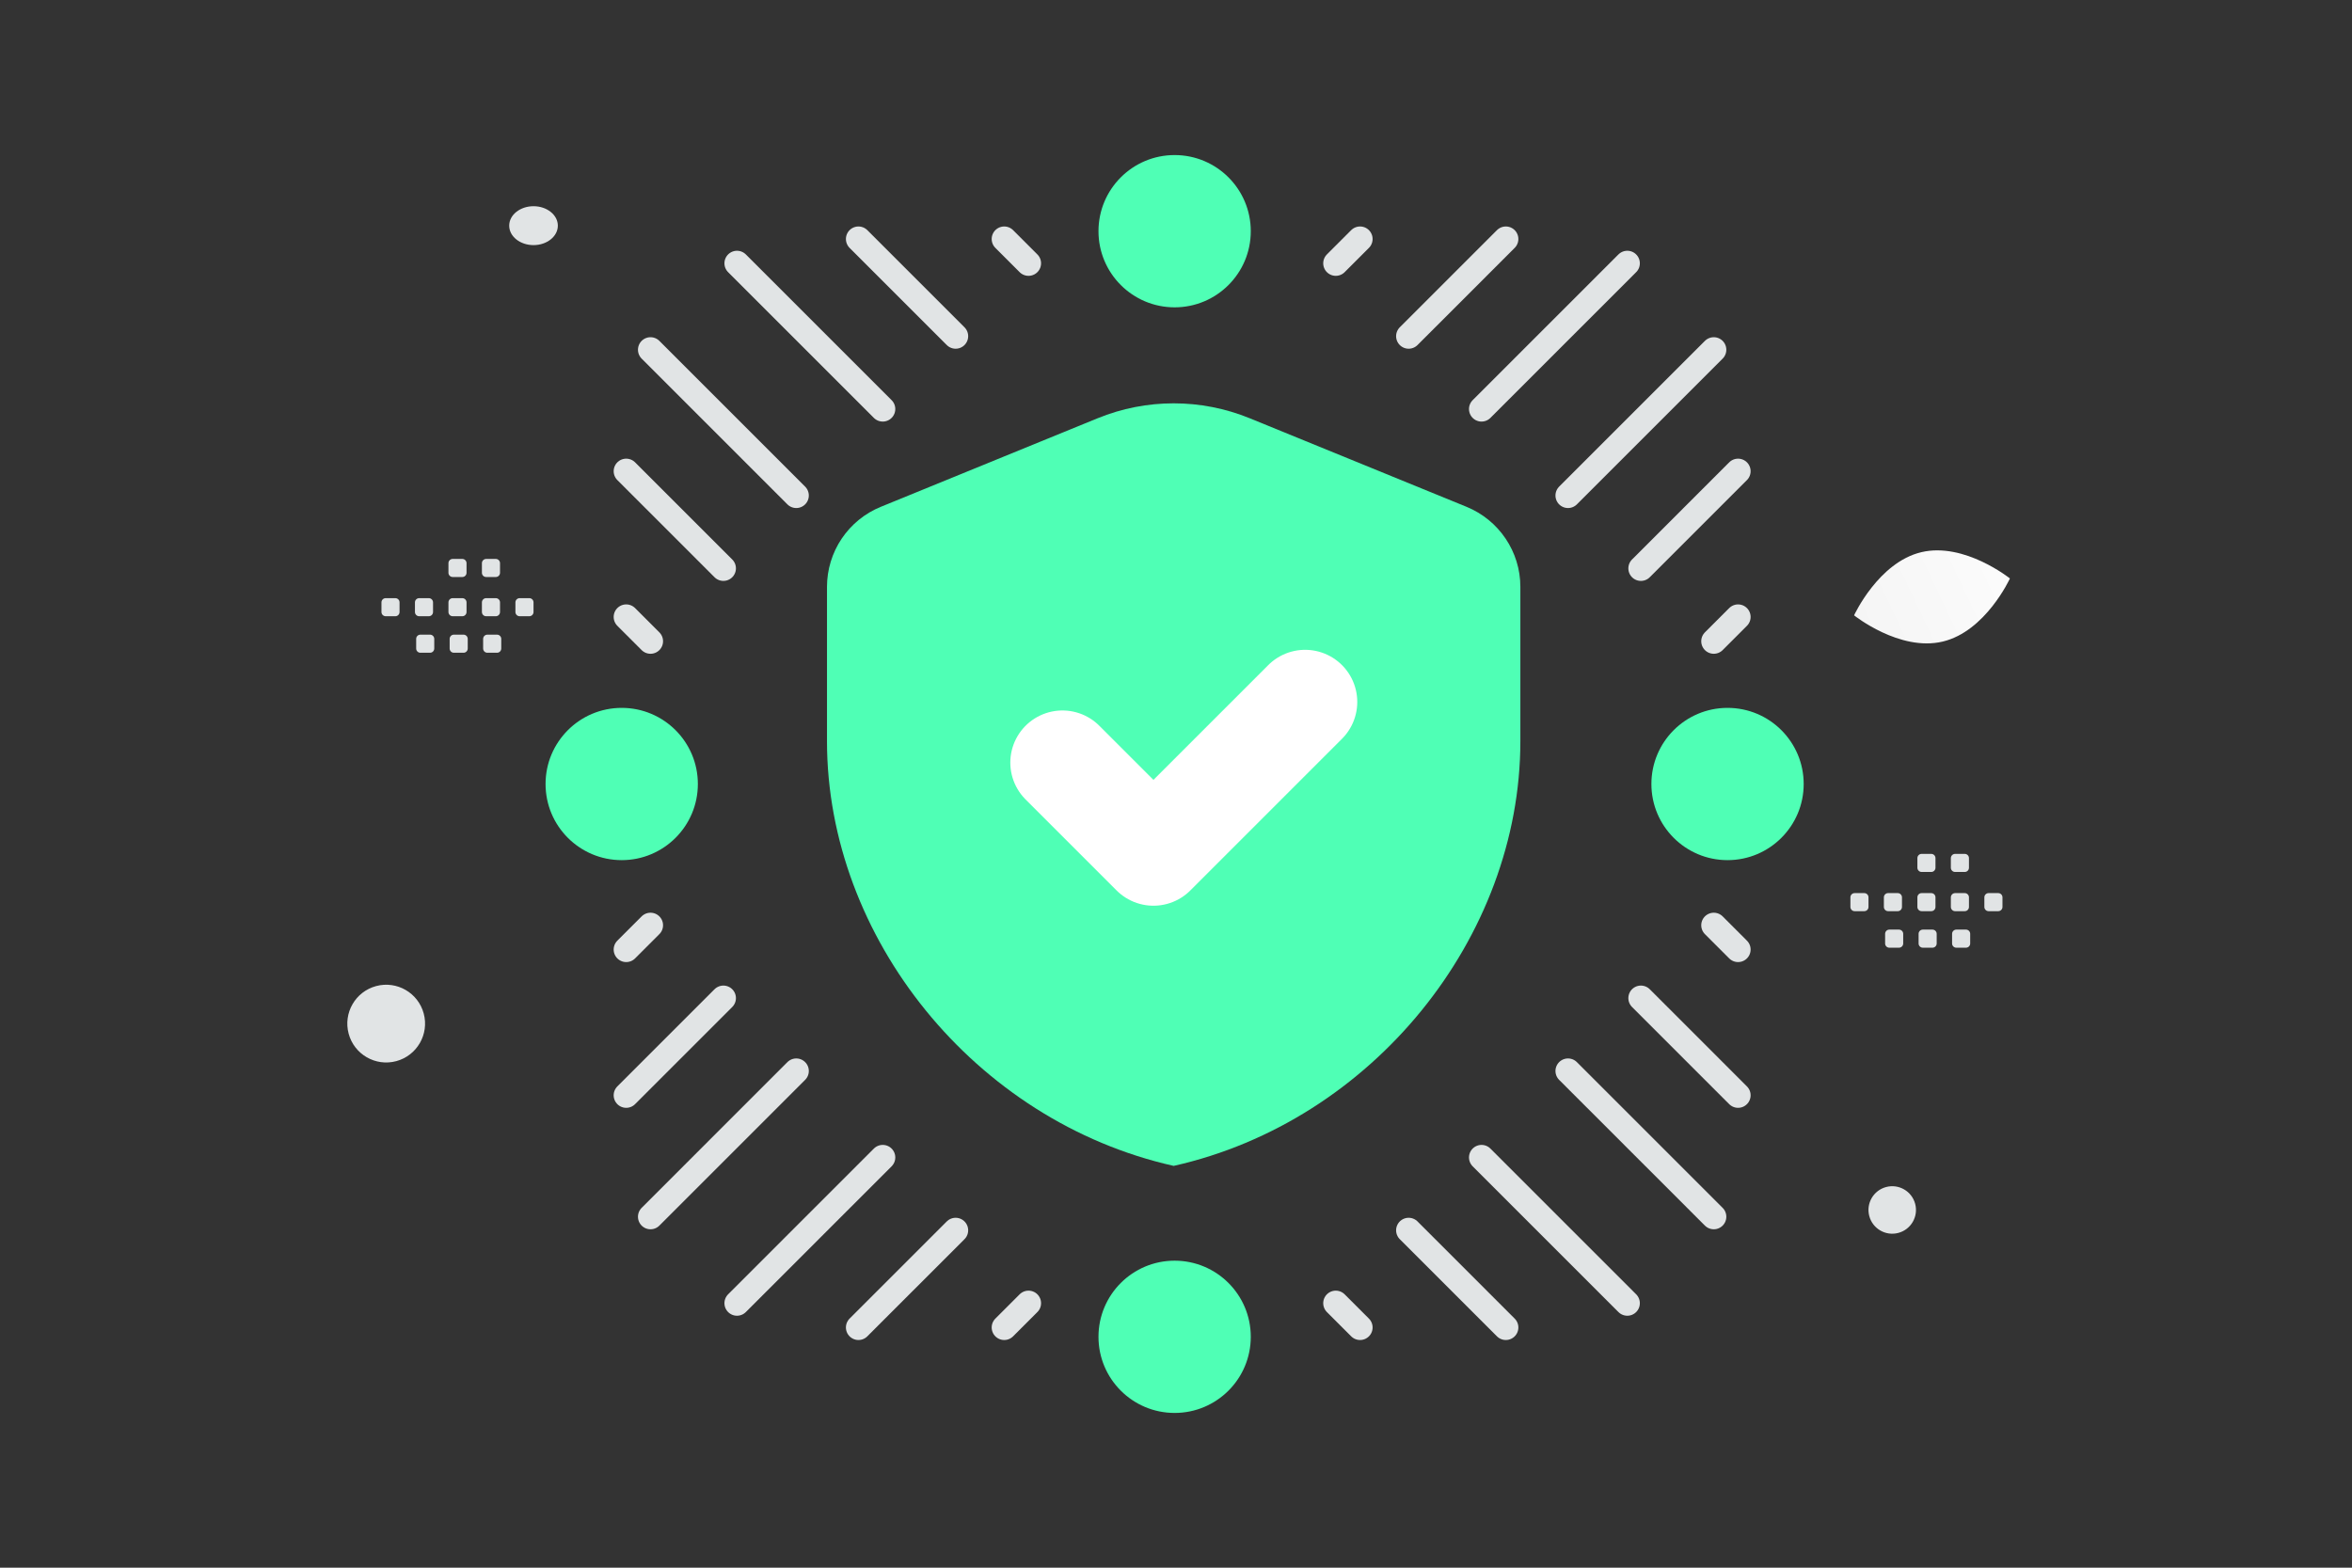 <svg width="375" height="250" viewBox="0 0 375 250" fill="none" xmlns="http://www.w3.org/2000/svg">
<rect x="0" y="0" width="375" height="250" fill="#333333" stroke="none"/>
<g clip-path="url(#clip0_103_803)">
<path fill-rule="evenodd" clip-rule="evenodd" d="M242.405 118.195C242.405 149.522 218.823 178.813 187.129 185.925C155.436 178.813 131.854 149.522 131.854 118.195V93.588C131.854 90.847 132.671 88.169 134.201 85.894C135.731 83.62 137.904 81.853 140.442 80.819L174.989 66.705C182.77 63.524 191.488 63.524 199.269 66.705L233.816 80.819C239.012 82.944 242.405 87.987 242.405 93.588V118.195Z" fill="#4FFFB5"/>
<path d="M208.088 111.939L183.905 136.122L169.395 121.612" stroke="white" stroke-width="16.625" stroke-linecap="round" stroke-linejoin="round"/>
<path d="M187.281 49.011C193.987 49.011 199.423 43.575 199.423 36.87C199.423 30.164 193.987 24.728 187.281 24.728C180.576 24.728 175.14 30.164 175.14 36.87C175.14 43.575 180.576 49.011 187.281 49.011Z" fill="#4FFFB5"/>
<path d="M263.296 125.026C263.296 131.731 268.731 137.167 275.437 137.167C282.142 137.167 287.578 131.731 287.578 125.026C287.578 118.32 282.142 112.885 275.437 112.885C268.731 112.885 263.296 118.32 263.296 125.026Z" fill="#4FFFB5"/>
<path d="M187.281 225.323C193.987 225.323 199.423 219.887 199.423 213.182C199.423 206.477 193.987 201.041 187.281 201.041C180.576 201.041 175.14 206.477 175.14 213.182C175.14 219.887 180.576 225.323 187.281 225.323Z" fill="#4FFFB5"/>
<path d="M86.983 125.026C86.983 131.731 92.419 137.167 99.124 137.167C105.83 137.167 111.266 131.731 111.266 125.026C111.266 118.32 105.83 112.885 99.124 112.885C92.419 112.885 86.983 118.32 86.983 125.026Z" fill="#4FFFB5"/>
<path d="M117.503 41.988L140.744 65.229M103.716 55.775L126.957 79.017M152.365 53.609L136.871 38.115M115.336 90.637L99.842 75.143M163.986 41.988L160.112 38.115M103.716 102.258L99.842 98.384M117.503 207.82L140.744 184.578M103.716 194.033L126.957 170.791M152.365 196.199L136.871 211.693M115.336 159.17L99.842 174.665M163.986 207.82L160.112 211.693M103.716 147.55L99.842 151.423M259.455 41.988L236.214 65.229M273.243 55.775L250.001 79.017M224.593 53.609L240.087 38.115M261.622 90.638L277.116 75.143M212.973 41.988L216.846 38.115M273.243 102.258L277.116 98.385M259.455 207.82L236.214 184.578M273.243 194.033L250.001 170.791M224.593 196.199L240.087 211.693M261.622 159.17L277.116 174.665M212.973 207.82L216.846 211.693M273.243 147.55L277.116 151.423" stroke="#E1E4E5" stroke-width="4" stroke-linecap="round" stroke-linejoin="round"/>
<path fill-rule="evenodd" clip-rule="evenodd" d="M61.492 95.387H63.032C63.404 95.387 63.704 95.69 63.704 96.059V97.599C63.704 97.971 63.401 98.271 63.032 98.271H61.492C61.314 98.27 61.143 98.199 61.017 98.073C60.892 97.947 60.821 97.777 60.82 97.599V96.059C60.82 95.971 60.837 95.883 60.87 95.802C60.904 95.72 60.954 95.646 61.016 95.583C61.079 95.521 61.153 95.472 61.234 95.438C61.316 95.404 61.404 95.387 61.492 95.387ZM66.83 95.387H68.37C68.548 95.388 68.718 95.459 68.844 95.585C68.97 95.711 69.041 95.881 69.042 96.059V97.599C69.042 97.971 68.739 98.271 68.37 98.271H66.83C66.652 98.27 66.482 98.199 66.356 98.073C66.23 97.947 66.159 97.777 66.158 97.599V96.059C66.159 95.881 66.23 95.711 66.356 95.585C66.482 95.459 66.652 95.388 66.83 95.387ZM72.172 95.387H73.712C73.89 95.388 74.06 95.459 74.186 95.585C74.312 95.711 74.383 95.881 74.384 96.059V97.599C74.384 97.971 74.081 98.271 73.712 98.271H72.172C71.994 98.27 71.824 98.199 71.698 98.073C71.572 97.947 71.501 97.777 71.5 97.599V96.059C71.5 95.971 71.517 95.883 71.551 95.802C71.585 95.72 71.634 95.646 71.697 95.583C71.759 95.521 71.833 95.472 71.915 95.438C71.996 95.404 72.084 95.387 72.172 95.387ZM77.511 95.387H79.05C79.228 95.388 79.399 95.459 79.525 95.585C79.65 95.711 79.722 95.881 79.722 96.059V97.599C79.722 97.971 79.419 98.271 79.05 98.271H77.511C77.332 98.271 77.161 98.2 77.034 98.074C76.907 97.948 76.836 97.777 76.835 97.599V96.059C76.837 95.881 76.909 95.711 77.035 95.585C77.162 95.459 77.332 95.388 77.511 95.387ZM82.849 95.387H84.389C84.761 95.387 85.064 95.69 85.064 96.059V97.599C85.064 97.971 84.761 98.271 84.389 98.271H82.849C82.671 98.27 82.501 98.199 82.375 98.073C82.249 97.947 82.178 97.777 82.177 97.599V96.059C82.178 95.881 82.249 95.711 82.375 95.585C82.501 95.459 82.671 95.388 82.849 95.387ZM67.026 101.208H68.565C68.743 101.209 68.914 101.28 69.04 101.406C69.165 101.532 69.237 101.702 69.237 101.88V103.423C69.237 103.601 69.165 103.772 69.04 103.898C68.914 104.024 68.743 104.095 68.565 104.095H67.026C66.847 104.095 66.677 104.024 66.55 103.898C66.424 103.772 66.354 103.602 66.354 103.423V101.884C66.353 101.795 66.37 101.707 66.403 101.625C66.437 101.543 66.486 101.469 66.549 101.406C66.611 101.343 66.686 101.293 66.767 101.259C66.849 101.226 66.937 101.208 67.026 101.208ZM72.364 101.208H73.904C74.082 101.209 74.252 101.28 74.378 101.406C74.504 101.532 74.575 101.702 74.576 101.88V103.423C74.575 103.601 74.504 103.772 74.378 103.898C74.252 104.024 74.082 104.095 73.904 104.095H72.364C72.186 104.095 72.016 104.024 71.89 103.898C71.764 103.772 71.693 103.601 71.692 103.423V101.884C71.692 101.795 71.709 101.707 71.742 101.625C71.776 101.543 71.825 101.469 71.888 101.406C71.95 101.343 72.024 101.293 72.106 101.259C72.188 101.226 72.276 101.208 72.364 101.208ZM77.704 101.208H79.243C79.422 101.208 79.593 101.279 79.72 101.405C79.846 101.531 79.918 101.702 79.919 101.88V103.423C79.918 103.602 79.846 103.773 79.72 103.899C79.593 104.025 79.422 104.096 79.243 104.095H77.704C77.526 104.095 77.355 104.024 77.229 103.898C77.103 103.772 77.032 103.601 77.031 103.423V101.884C77.031 101.705 77.102 101.534 77.228 101.407C77.354 101.281 77.525 101.209 77.704 101.208ZM72.172 89.133H73.712C73.89 89.134 74.06 89.205 74.186 89.331C74.312 89.457 74.383 89.627 74.384 89.805V91.345C74.384 91.718 74.081 92.017 73.712 92.017H72.172C71.994 92.016 71.824 91.945 71.698 91.819C71.572 91.694 71.501 91.523 71.5 91.345V89.805C71.5 89.717 71.517 89.63 71.551 89.548C71.585 89.466 71.634 89.392 71.697 89.33C71.759 89.267 71.833 89.218 71.915 89.184C71.996 89.15 72.084 89.133 72.172 89.133ZM77.511 89.133H79.05C79.228 89.134 79.399 89.205 79.525 89.331C79.65 89.457 79.722 89.627 79.722 89.805V91.345C79.722 91.718 79.419 92.017 79.05 92.017H77.511C77.332 92.017 77.161 91.947 77.034 91.821C76.907 91.695 76.836 91.524 76.835 91.345V89.805C76.837 89.627 76.909 89.457 77.035 89.331C77.162 89.206 77.332 89.134 77.511 89.133ZM295.698 142.423H297.238C297.61 142.423 297.91 142.725 297.91 143.095V144.634C297.91 145.007 297.607 145.306 297.238 145.306H295.698C295.52 145.305 295.35 145.234 295.224 145.109C295.098 144.983 295.027 144.812 295.026 144.634V143.095C295.026 143.006 295.043 142.919 295.077 142.837C295.111 142.756 295.16 142.681 295.223 142.619C295.285 142.557 295.359 142.507 295.441 142.473C295.522 142.44 295.61 142.422 295.698 142.423ZM301.036 142.423H302.576C302.754 142.423 302.925 142.494 303.05 142.62C303.176 142.746 303.247 142.917 303.248 143.095V144.634C303.248 145.007 302.945 145.306 302.576 145.306H301.036C300.858 145.305 300.688 145.234 300.562 145.109C300.436 144.983 300.365 144.812 300.364 144.634V143.095C300.365 142.917 300.436 142.746 300.562 142.62C300.688 142.494 300.858 142.423 301.036 142.423ZM306.379 142.423H307.918C308.096 142.423 308.267 142.494 308.393 142.62C308.518 142.746 308.589 142.917 308.59 143.095V144.634C308.59 145.007 308.287 145.306 307.918 145.306H306.379C306.201 145.305 306.03 145.234 305.904 145.109C305.778 144.983 305.707 144.812 305.706 144.634V143.095C305.706 143.006 305.723 142.919 305.757 142.837C305.791 142.755 305.84 142.681 305.903 142.619C305.965 142.556 306.039 142.507 306.121 142.473C306.203 142.44 306.29 142.422 306.379 142.423ZM311.717 142.423H313.257C313.435 142.423 313.605 142.494 313.731 142.62C313.857 142.746 313.928 142.917 313.929 143.095V144.634C313.929 145.007 313.626 145.306 313.257 145.306H311.717C311.538 145.306 311.367 145.236 311.241 145.11C311.114 144.984 311.043 144.813 311.042 144.634V143.095C311.044 142.916 311.116 142.746 311.242 142.62C311.368 142.495 311.539 142.424 311.717 142.423ZM317.056 142.423H318.596C318.774 142.422 318.946 142.493 319.072 142.619C319.199 142.745 319.27 142.916 319.271 143.095V144.634C319.271 145.007 318.968 145.306 318.596 145.306H317.056C316.878 145.305 316.708 145.234 316.582 145.109C316.456 144.983 316.385 144.812 316.384 144.634V143.095C316.385 142.917 316.456 142.746 316.582 142.62C316.708 142.494 316.878 142.423 317.056 142.423ZM301.232 148.244H302.772C302.95 148.245 303.12 148.316 303.246 148.441C303.372 148.567 303.443 148.738 303.444 148.916V150.459C303.443 150.637 303.372 150.807 303.246 150.933C303.12 151.059 302.95 151.13 302.772 151.131H301.232C301.054 151.131 300.883 151.06 300.757 150.934C300.631 150.808 300.56 150.637 300.56 150.459V148.919C300.56 148.831 300.577 148.743 300.61 148.661C300.644 148.579 300.693 148.504 300.756 148.441C300.818 148.379 300.892 148.329 300.974 148.295C301.056 148.261 301.144 148.244 301.232 148.244ZM306.571 148.244H308.111C308.289 148.245 308.459 148.316 308.585 148.441C308.711 148.567 308.782 148.738 308.783 148.916V150.459C308.782 150.637 308.711 150.807 308.585 150.933C308.459 151.059 308.289 151.13 308.111 151.131H306.571C306.393 151.13 306.222 151.059 306.096 150.933C305.97 150.807 305.899 150.637 305.899 150.459V148.919C305.898 148.831 305.915 148.743 305.949 148.661C305.982 148.579 306.032 148.504 306.094 148.442C306.157 148.379 306.231 148.329 306.313 148.295C306.394 148.261 306.482 148.244 306.571 148.244ZM311.91 148.244H313.449C313.628 148.244 313.799 148.314 313.926 148.44C314.053 148.566 314.124 148.737 314.125 148.916V150.459C314.124 150.637 314.053 150.808 313.926 150.934C313.799 151.06 313.628 151.131 313.449 151.131H311.91C311.732 151.13 311.561 151.059 311.435 150.933C311.31 150.807 311.238 150.637 311.238 150.459V148.919C311.238 148.741 311.308 148.569 311.434 148.443C311.56 148.316 311.731 148.245 311.91 148.244ZM306.379 136.168H307.918C308.096 136.169 308.267 136.24 308.393 136.366C308.518 136.492 308.589 136.662 308.59 136.84V138.38C308.59 138.753 308.287 139.053 307.918 139.053H306.379C306.201 139.052 306.03 138.981 305.904 138.855C305.778 138.729 305.707 138.558 305.706 138.38V136.84C305.706 136.752 305.723 136.665 305.757 136.583C305.791 136.501 305.84 136.427 305.903 136.365C305.965 136.302 306.039 136.253 306.121 136.219C306.203 136.185 306.29 136.168 306.379 136.168ZM311.717 136.168H313.257C313.435 136.169 313.605 136.24 313.731 136.366C313.857 136.492 313.928 136.662 313.929 136.84V138.38C313.929 138.753 313.626 139.053 313.257 139.053H311.717C311.538 139.053 311.367 138.982 311.241 138.856C311.114 138.73 311.043 138.559 311.042 138.38V136.84C311.044 136.662 311.116 136.492 311.242 136.366C311.368 136.24 311.539 136.169 311.717 136.168Z" fill="#E1E4E5"/>
<path d="M306.344 88.054C313.204 86.429 320.46 92.247 320.46 92.247C320.46 92.247 316.588 100.696 309.726 102.316C302.866 103.941 295.613 98.128 295.613 98.128C295.613 98.128 299.484 89.679 306.344 88.054Z" fill="url(#paint0_linear_103_803)"/>
<path d="M85.064 32.885C87.205 32.885 88.941 34.274 88.941 35.987C88.941 37.7 87.205 39.089 85.064 39.089C82.922 39.089 81.186 37.7 81.186 35.987C81.186 34.274 82.922 32.885 85.064 32.885Z" fill="#E1E4E5"/>
<path d="M55.587 164.84C54.702 161.534 56.663 158.135 59.97 157.249C63.276 156.363 66.674 158.325 67.56 161.632C68.446 164.938 66.484 168.336 63.178 169.222C59.872 170.108 56.473 168.146 55.587 164.84Z" fill="#E1E4E5"/>
<path d="M298.038 193.934C297.496 191.914 298.695 189.838 300.715 189.297C302.735 188.755 304.811 189.954 305.352 191.974C305.893 193.994 304.695 196.07 302.675 196.611C300.655 197.152 298.579 195.954 298.038 193.934Z" fill="#E1E4E5"/>
</g>
<defs>
<linearGradient id="paint0_linear_103_803" x1="332.177" y1="84.013" x2="272.125" y2="112.384" gradientUnits="userSpaceOnUse">
<stop stop-color="white"/>
<stop offset="1" stop-color="#EEEEEE"/>
</linearGradient>
<clipPath id="clip0_103_803">
<rect width="375" height="250" fill="white"/>
</clipPath>
</defs>
</svg>
